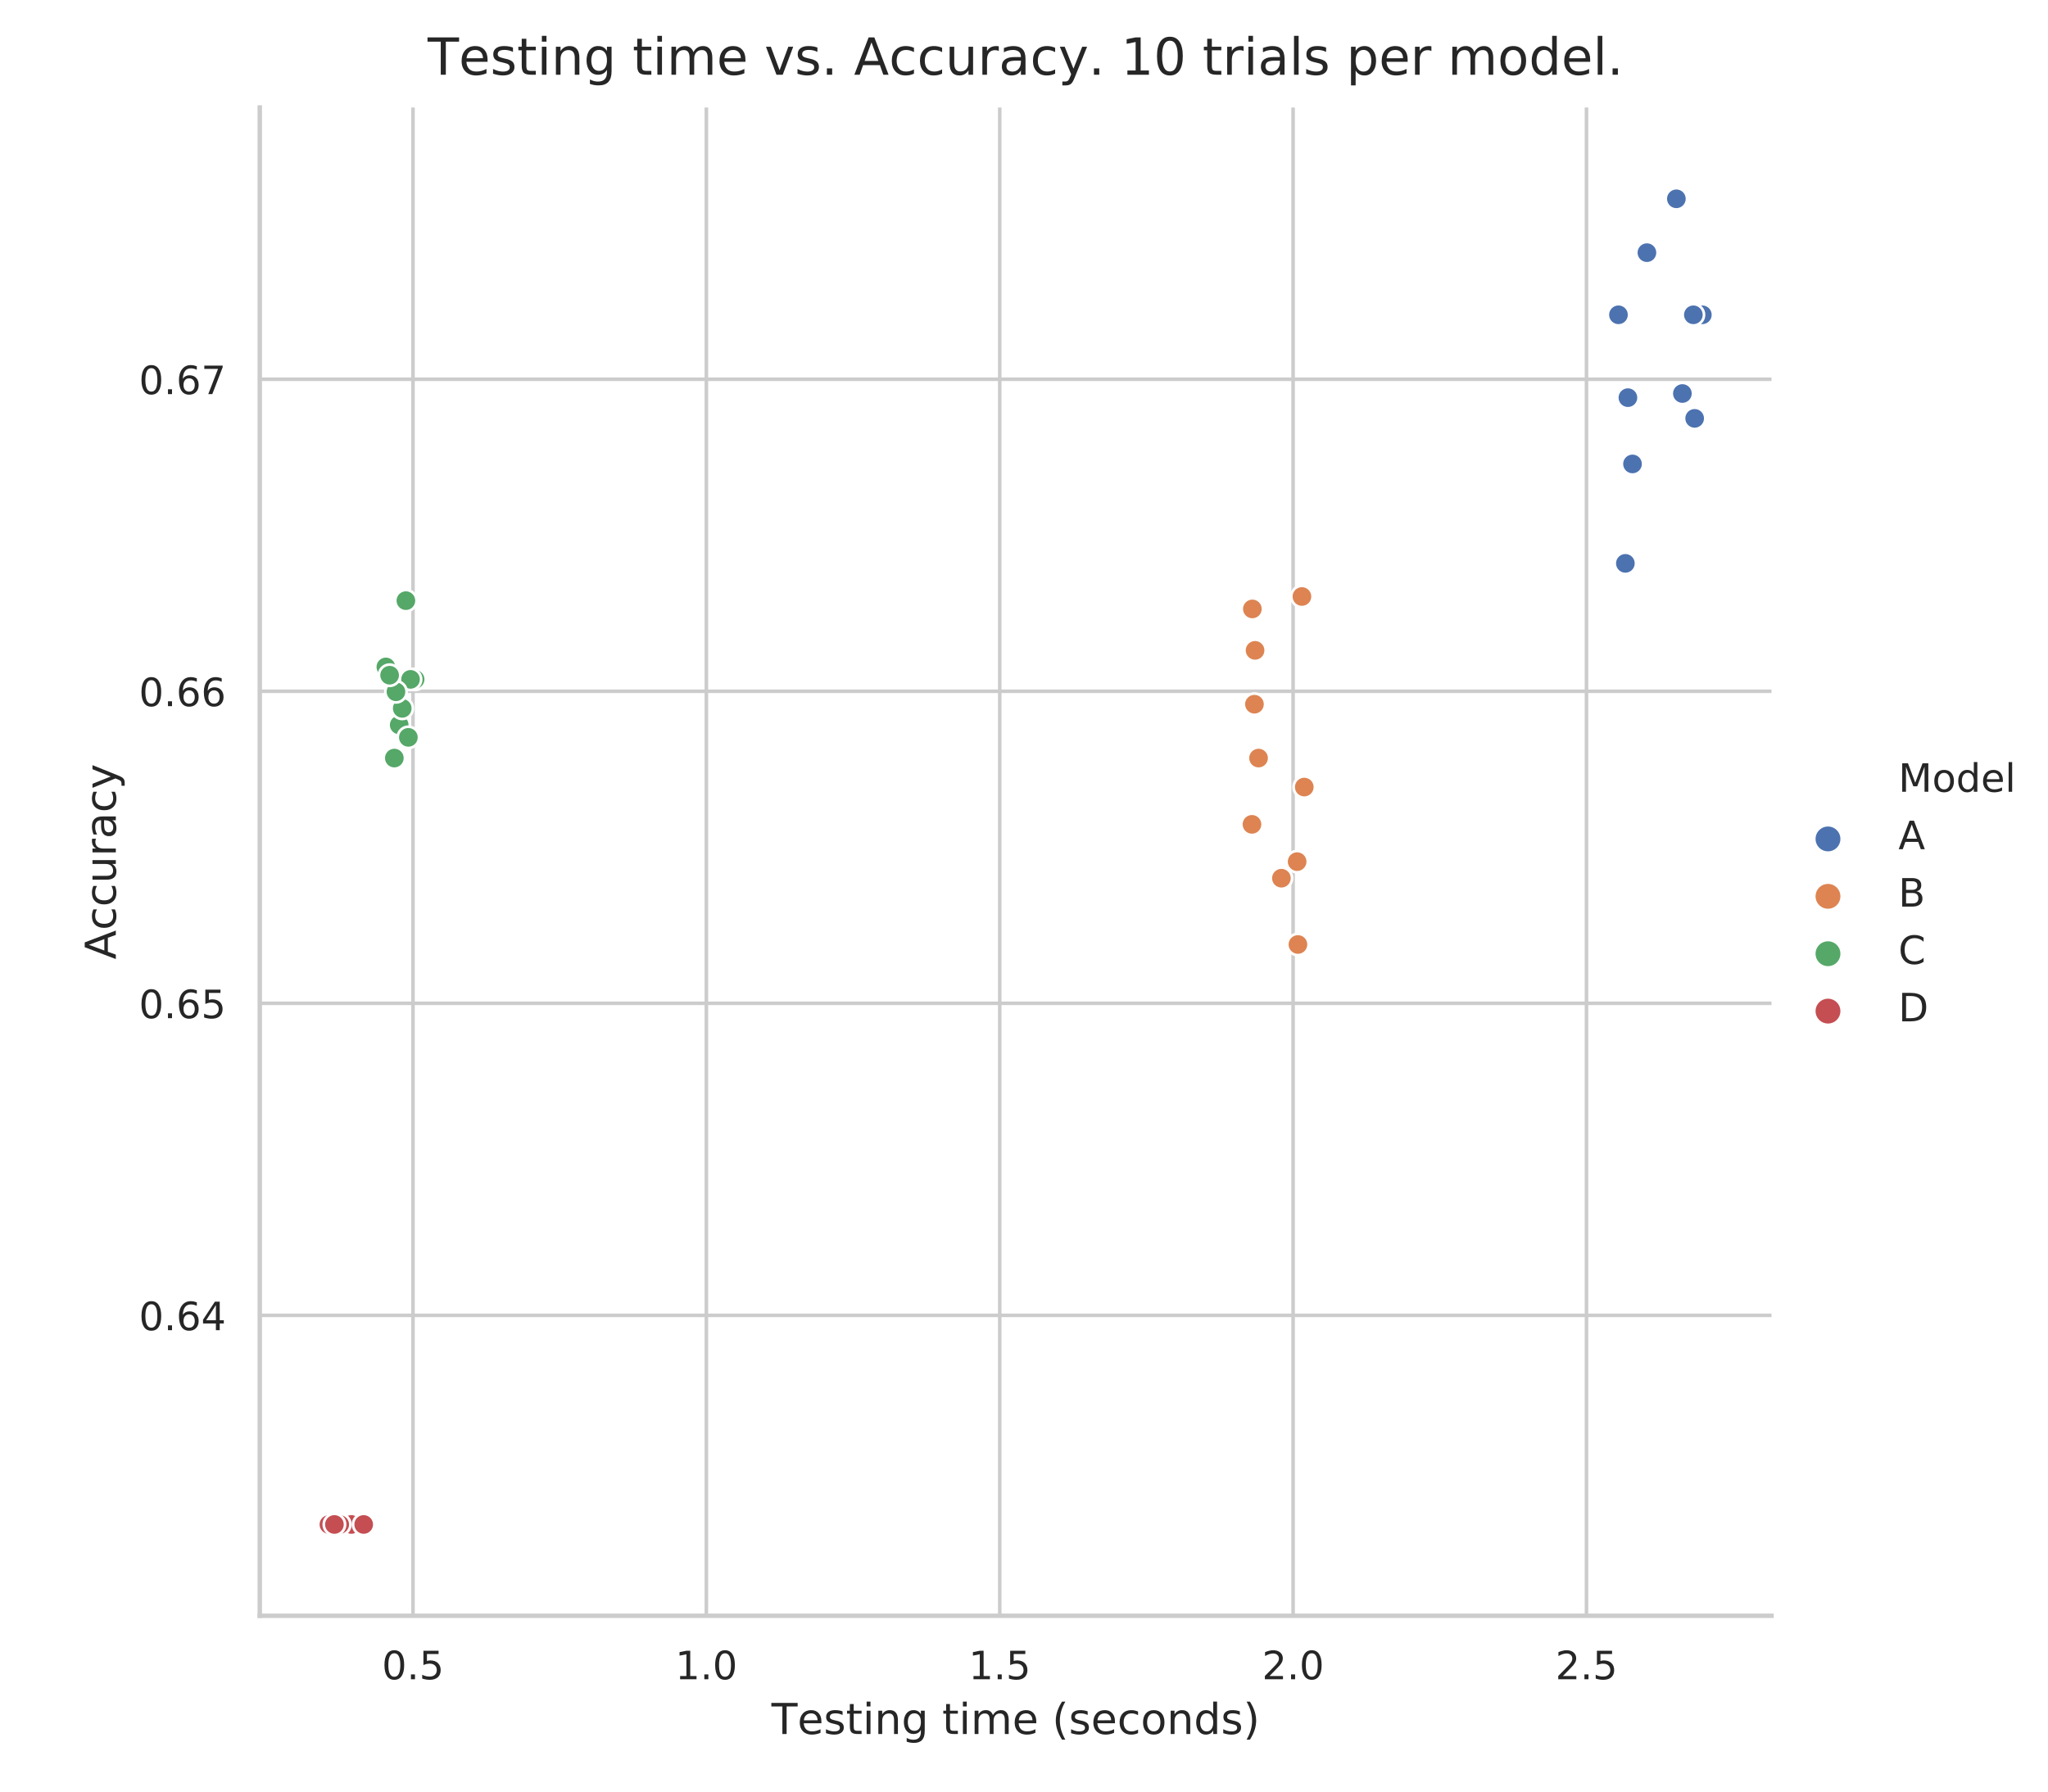 <?xml version="1.0" encoding="utf-8" standalone="no"?>
<!DOCTYPE svg PUBLIC "-//W3C//DTD SVG 1.1//EN"
  "http://www.w3.org/Graphics/SVG/1.1/DTD/svg11.dtd">
<!-- Created with matplotlib (http://matplotlib.org/) -->
<svg height="504pt" version="1.1" viewBox="0 0 576 504" width="576pt" xmlns="http://www.w3.org/2000/svg" xmlns:xlink="http://www.w3.org/1999/xlink">
 <defs>
  <style type="text/css">
*{stroke-linecap:butt;stroke-linejoin:round;}
  </style>
 </defs>
 <g id="figure_1">
  <g id="patch_1">
   <path d="M 0 504 
L 576.85 504 
L 576.85 0 
L 0 0 
z
" style="fill:#ffffff;"/>
  </g>
  <g id="axes_1">
   <g id="patch_2">
    <path d="M 73.062 454.54 
L 498.231 454.54 
L 498.231 30.24 
L 73.062 30.24 
z
" style="fill:#ffffff;"/>
   </g>
   <g id="matplotlib.axis_1">
    <g id="xtick_1">
     <g id="line2d_1">
      <path clip-path="url(#p2f8521ae83)" d="M 116.152 454.54 
L 116.152 30.24 
" style="fill:none;stroke:#cccccc;stroke-linecap:round;"/>
     </g>
     <g id="text_1">
      <!-- 0.5 -->
      <defs>
       <path d="M 31.781 66.406 
Q 24.172 66.406 20.328 58.906 
Q 16.5 51.422 16.5 36.375 
Q 16.5 21.391 20.328 13.891 
Q 24.172 6.391 31.781 6.391 
Q 39.453 6.391 43.281 13.891 
Q 47.125 21.391 47.125 36.375 
Q 47.125 51.422 43.281 58.906 
Q 39.453 66.406 31.781 66.406 
z
M 31.781 74.219 
Q 44.047 74.219 50.516 64.516 
Q 56.984 54.828 56.984 36.375 
Q 56.984 17.969 50.516 8.266 
Q 44.047 -1.422 31.781 -1.422 
Q 19.531 -1.422 13.062 8.266 
Q 6.594 17.969 6.594 36.375 
Q 6.594 54.828 13.062 64.516 
Q 19.531 74.219 31.781 74.219 
z
" id="DejaVuSans-30"/>
       <path d="M 10.688 12.406 
L 21 12.406 
L 21 0 
L 10.688 0 
z
" id="DejaVuSans-2e"/>
       <path d="M 10.797 72.906 
L 49.516 72.906 
L 49.516 64.594 
L 19.828 64.594 
L 19.828 46.734 
Q 21.969 47.469 24.109 47.828 
Q 26.266 48.188 28.422 48.188 
Q 40.625 48.188 47.75 41.5 
Q 54.891 34.812 54.891 23.391 
Q 54.891 11.625 47.562 5.094 
Q 40.234 -1.422 26.906 -1.422 
Q 22.312 -1.422 17.547 -0.641 
Q 12.797 0.141 7.719 1.703 
L 7.719 11.625 
Q 12.109 9.234 16.797 8.062 
Q 21.484 6.891 26.703 6.891 
Q 35.156 6.891 40.078 11.328 
Q 45.016 15.766 45.016 23.391 
Q 45.016 31 40.078 35.438 
Q 35.156 39.891 26.703 39.891 
Q 22.75 39.891 18.812 39.016 
Q 14.891 38.141 10.797 36.281 
z
" id="DejaVuSans-35"/>
      </defs>
      <g style="fill:#262626;" transform="translate(107.405 472.398)scale(0.11 -0.11)">
       <use xlink:href="#DejaVuSans-30"/>
       <use x="63.623" xlink:href="#DejaVuSans-2e"/>
       <use x="95.41" xlink:href="#DejaVuSans-35"/>
      </g>
     </g>
    </g>
    <g id="xtick_2">
     <g id="line2d_2">
      <path clip-path="url(#p2f8521ae83)" d="M 198.663 454.54 
L 198.663 30.24 
" style="fill:none;stroke:#cccccc;stroke-linecap:round;"/>
     </g>
     <g id="text_2">
      <!-- 1.0 -->
      <defs>
       <path d="M 12.406 8.297 
L 28.516 8.297 
L 28.516 63.922 
L 10.984 60.406 
L 10.984 69.391 
L 28.422 72.906 
L 38.281 72.906 
L 38.281 8.297 
L 54.391 8.297 
L 54.391 0 
L 12.406 0 
z
" id="DejaVuSans-31"/>
      </defs>
      <g style="fill:#262626;" transform="translate(189.917 472.398)scale(0.11 -0.11)">
       <use xlink:href="#DejaVuSans-31"/>
       <use x="63.623" xlink:href="#DejaVuSans-2e"/>
       <use x="95.41" xlink:href="#DejaVuSans-30"/>
      </g>
     </g>
    </g>
    <g id="xtick_3">
     <g id="line2d_3">
      <path clip-path="url(#p2f8521ae83)" d="M 281.175 454.54 
L 281.175 30.24 
" style="fill:none;stroke:#cccccc;stroke-linecap:round;"/>
     </g>
     <g id="text_3">
      <!-- 1.5 -->
      <g style="fill:#262626;" transform="translate(272.428 472.398)scale(0.11 -0.11)">
       <use xlink:href="#DejaVuSans-31"/>
       <use x="63.623" xlink:href="#DejaVuSans-2e"/>
       <use x="95.41" xlink:href="#DejaVuSans-35"/>
      </g>
     </g>
    </g>
    <g id="xtick_4">
     <g id="line2d_4">
      <path clip-path="url(#p2f8521ae83)" d="M 363.687 454.54 
L 363.687 30.24 
" style="fill:none;stroke:#cccccc;stroke-linecap:round;"/>
     </g>
     <g id="text_4">
      <!-- 2.0 -->
      <defs>
       <path d="M 19.188 8.297 
L 53.609 8.297 
L 53.609 0 
L 7.328 0 
L 7.328 8.297 
Q 12.938 14.109 22.625 23.891 
Q 32.328 33.688 34.812 36.531 
Q 39.547 41.844 41.422 45.531 
Q 43.312 49.219 43.312 52.781 
Q 43.312 58.594 39.234 62.25 
Q 35.156 65.922 28.609 65.922 
Q 23.969 65.922 18.812 64.312 
Q 13.672 62.703 7.812 59.422 
L 7.812 69.391 
Q 13.766 71.781 18.938 73 
Q 24.125 74.219 28.422 74.219 
Q 39.75 74.219 46.484 68.547 
Q 53.219 62.891 53.219 53.422 
Q 53.219 48.922 51.531 44.891 
Q 49.859 40.875 45.406 35.406 
Q 44.188 33.984 37.641 27.219 
Q 31.109 20.453 19.188 8.297 
z
" id="DejaVuSans-32"/>
      </defs>
      <g style="fill:#262626;" transform="translate(354.94 472.398)scale(0.11 -0.11)">
       <use xlink:href="#DejaVuSans-32"/>
       <use x="63.623" xlink:href="#DejaVuSans-2e"/>
       <use x="95.41" xlink:href="#DejaVuSans-30"/>
      </g>
     </g>
    </g>
    <g id="xtick_5">
     <g id="line2d_5">
      <path clip-path="url(#p2f8521ae83)" d="M 446.198 454.54 
L 446.198 30.24 
" style="fill:none;stroke:#cccccc;stroke-linecap:round;"/>
     </g>
     <g id="text_5">
      <!-- 2.5 -->
      <g style="fill:#262626;" transform="translate(437.451 472.398)scale(0.11 -0.11)">
       <use xlink:href="#DejaVuSans-32"/>
       <use x="63.623" xlink:href="#DejaVuSans-2e"/>
       <use x="95.41" xlink:href="#DejaVuSans-35"/>
      </g>
     </g>
    </g>
    <g id="text_6">
     <!-- Testing time (seconds) -->
     <defs>
      <path d="M -0.297 72.906 
L 61.375 72.906 
L 61.375 64.594 
L 35.5 64.594 
L 35.5 0 
L 25.594 0 
L 25.594 64.594 
L -0.297 64.594 
z
" id="DejaVuSans-54"/>
      <path d="M 56.203 29.594 
L 56.203 25.203 
L 14.891 25.203 
Q 15.484 15.922 20.484 11.062 
Q 25.484 6.203 34.422 6.203 
Q 39.594 6.203 44.453 7.469 
Q 49.312 8.734 54.109 11.281 
L 54.109 2.781 
Q 49.266 0.734 44.188 -0.344 
Q 39.109 -1.422 33.891 -1.422 
Q 20.797 -1.422 13.156 6.188 
Q 5.516 13.812 5.516 26.812 
Q 5.516 40.234 12.766 48.109 
Q 20.016 56 32.328 56 
Q 43.359 56 49.781 48.891 
Q 56.203 41.797 56.203 29.594 
z
M 47.219 32.234 
Q 47.125 39.594 43.094 43.984 
Q 39.062 48.391 32.422 48.391 
Q 24.906 48.391 20.391 44.141 
Q 15.875 39.891 15.188 32.172 
z
" id="DejaVuSans-65"/>
      <path d="M 44.281 53.078 
L 44.281 44.578 
Q 40.484 46.531 36.375 47.5 
Q 32.281 48.484 27.875 48.484 
Q 21.188 48.484 17.844 46.438 
Q 14.5 44.391 14.5 40.281 
Q 14.5 37.156 16.891 35.375 
Q 19.281 33.594 26.516 31.984 
L 29.594 31.297 
Q 39.156 29.25 43.188 25.516 
Q 47.219 21.781 47.219 15.094 
Q 47.219 7.469 41.188 3.016 
Q 35.156 -1.422 24.609 -1.422 
Q 20.219 -1.422 15.453 -0.562 
Q 10.688 0.297 5.422 2 
L 5.422 11.281 
Q 10.406 8.688 15.234 7.391 
Q 20.062 6.109 24.812 6.109 
Q 31.156 6.109 34.562 8.281 
Q 37.984 10.453 37.984 14.406 
Q 37.984 18.062 35.516 20.016 
Q 33.062 21.969 24.703 23.781 
L 21.578 24.516 
Q 13.234 26.266 9.516 29.906 
Q 5.812 33.547 5.812 39.891 
Q 5.812 47.609 11.281 51.797 
Q 16.75 56 26.812 56 
Q 31.781 56 36.172 55.266 
Q 40.578 54.547 44.281 53.078 
z
" id="DejaVuSans-73"/>
      <path d="M 18.312 70.219 
L 18.312 54.688 
L 36.812 54.688 
L 36.812 47.703 
L 18.312 47.703 
L 18.312 18.016 
Q 18.312 11.328 20.141 9.422 
Q 21.969 7.516 27.594 7.516 
L 36.812 7.516 
L 36.812 0 
L 27.594 0 
Q 17.188 0 13.234 3.875 
Q 9.281 7.766 9.281 18.016 
L 9.281 47.703 
L 2.688 47.703 
L 2.688 54.688 
L 9.281 54.688 
L 9.281 70.219 
z
" id="DejaVuSans-74"/>
      <path d="M 9.422 54.688 
L 18.406 54.688 
L 18.406 0 
L 9.422 0 
z
M 9.422 75.984 
L 18.406 75.984 
L 18.406 64.594 
L 9.422 64.594 
z
" id="DejaVuSans-69"/>
      <path d="M 54.891 33.016 
L 54.891 0 
L 45.906 0 
L 45.906 32.719 
Q 45.906 40.484 42.875 44.328 
Q 39.844 48.188 33.797 48.188 
Q 26.516 48.188 22.312 43.547 
Q 18.109 38.922 18.109 30.906 
L 18.109 0 
L 9.078 0 
L 9.078 54.688 
L 18.109 54.688 
L 18.109 46.188 
Q 21.344 51.125 25.703 53.562 
Q 30.078 56 35.797 56 
Q 45.219 56 50.047 50.172 
Q 54.891 44.344 54.891 33.016 
z
" id="DejaVuSans-6e"/>
      <path d="M 45.406 27.984 
Q 45.406 37.75 41.375 43.109 
Q 37.359 48.484 30.078 48.484 
Q 22.859 48.484 18.828 43.109 
Q 14.797 37.75 14.797 27.984 
Q 14.797 18.266 18.828 12.891 
Q 22.859 7.516 30.078 7.516 
Q 37.359 7.516 41.375 12.891 
Q 45.406 18.266 45.406 27.984 
z
M 54.391 6.781 
Q 54.391 -7.172 48.188 -13.984 
Q 42 -20.797 29.203 -20.797 
Q 24.469 -20.797 20.266 -20.094 
Q 16.062 -19.391 12.109 -17.922 
L 12.109 -9.188 
Q 16.062 -11.328 19.922 -12.344 
Q 23.781 -13.375 27.781 -13.375 
Q 36.625 -13.375 41.016 -8.766 
Q 45.406 -4.156 45.406 5.172 
L 45.406 9.625 
Q 42.625 4.781 38.281 2.391 
Q 33.938 0 27.875 0 
Q 17.828 0 11.672 7.656 
Q 5.516 15.328 5.516 27.984 
Q 5.516 40.672 11.672 48.328 
Q 17.828 56 27.875 56 
Q 33.938 56 38.281 53.609 
Q 42.625 51.219 45.406 46.391 
L 45.406 54.688 
L 54.391 54.688 
z
" id="DejaVuSans-67"/>
      <path id="DejaVuSans-20"/>
      <path d="M 52 44.188 
Q 55.375 50.25 60.062 53.125 
Q 64.75 56 71.094 56 
Q 79.641 56 84.281 50.016 
Q 88.922 44.047 88.922 33.016 
L 88.922 0 
L 79.891 0 
L 79.891 32.719 
Q 79.891 40.578 77.094 44.375 
Q 74.312 48.188 68.609 48.188 
Q 61.625 48.188 57.562 43.547 
Q 53.516 38.922 53.516 30.906 
L 53.516 0 
L 44.484 0 
L 44.484 32.719 
Q 44.484 40.625 41.703 44.406 
Q 38.922 48.188 33.109 48.188 
Q 26.219 48.188 22.156 43.531 
Q 18.109 38.875 18.109 30.906 
L 18.109 0 
L 9.078 0 
L 9.078 54.688 
L 18.109 54.688 
L 18.109 46.188 
Q 21.188 51.219 25.484 53.609 
Q 29.781 56 35.688 56 
Q 41.656 56 45.828 52.969 
Q 50 49.953 52 44.188 
z
" id="DejaVuSans-6d"/>
      <path d="M 31 75.875 
Q 24.469 64.656 21.281 53.656 
Q 18.109 42.672 18.109 31.391 
Q 18.109 20.125 21.312 9.062 
Q 24.516 -2 31 -13.188 
L 23.188 -13.188 
Q 15.875 -1.703 12.234 9.375 
Q 8.594 20.453 8.594 31.391 
Q 8.594 42.281 12.203 53.312 
Q 15.828 64.359 23.188 75.875 
z
" id="DejaVuSans-28"/>
      <path d="M 48.781 52.594 
L 48.781 44.188 
Q 44.969 46.297 41.141 47.344 
Q 37.312 48.391 33.406 48.391 
Q 24.656 48.391 19.812 42.844 
Q 14.984 37.312 14.984 27.297 
Q 14.984 17.281 19.812 11.734 
Q 24.656 6.203 33.406 6.203 
Q 37.312 6.203 41.141 7.25 
Q 44.969 8.297 48.781 10.406 
L 48.781 2.094 
Q 45.016 0.344 40.984 -0.531 
Q 36.969 -1.422 32.422 -1.422 
Q 20.062 -1.422 12.781 6.344 
Q 5.516 14.109 5.516 27.297 
Q 5.516 40.672 12.859 48.328 
Q 20.219 56 33.016 56 
Q 37.156 56 41.109 55.141 
Q 45.062 54.297 48.781 52.594 
z
" id="DejaVuSans-63"/>
      <path d="M 30.609 48.391 
Q 23.391 48.391 19.188 42.75 
Q 14.984 37.109 14.984 27.297 
Q 14.984 17.484 19.156 11.844 
Q 23.344 6.203 30.609 6.203 
Q 37.797 6.203 41.984 11.859 
Q 46.188 17.531 46.188 27.297 
Q 46.188 37.016 41.984 42.703 
Q 37.797 48.391 30.609 48.391 
z
M 30.609 56 
Q 42.328 56 49.016 48.375 
Q 55.719 40.766 55.719 27.297 
Q 55.719 13.875 49.016 6.219 
Q 42.328 -1.422 30.609 -1.422 
Q 18.844 -1.422 12.172 6.219 
Q 5.516 13.875 5.516 27.297 
Q 5.516 40.766 12.172 48.375 
Q 18.844 56 30.609 56 
z
" id="DejaVuSans-6f"/>
      <path d="M 45.406 46.391 
L 45.406 75.984 
L 54.391 75.984 
L 54.391 0 
L 45.406 0 
L 45.406 8.203 
Q 42.578 3.328 38.25 0.953 
Q 33.938 -1.422 27.875 -1.422 
Q 17.969 -1.422 11.734 6.484 
Q 5.516 14.406 5.516 27.297 
Q 5.516 40.188 11.734 48.094 
Q 17.969 56 27.875 56 
Q 33.938 56 38.25 53.625 
Q 42.578 51.266 45.406 46.391 
z
M 14.797 27.297 
Q 14.797 17.391 18.875 11.75 
Q 22.953 6.109 30.078 6.109 
Q 37.203 6.109 41.297 11.75 
Q 45.406 17.391 45.406 27.297 
Q 45.406 37.203 41.297 42.844 
Q 37.203 48.484 30.078 48.484 
Q 22.953 48.484 18.875 42.844 
Q 14.797 37.203 14.797 27.297 
z
" id="DejaVuSans-64"/>
      <path d="M 8.016 75.875 
L 15.828 75.875 
Q 23.141 64.359 26.781 53.312 
Q 30.422 42.281 30.422 31.391 
Q 30.422 20.453 26.781 9.375 
Q 23.141 -1.703 15.828 -13.188 
L 8.016 -13.188 
Q 14.5 -2 17.703 9.062 
Q 20.906 20.125 20.906 31.391 
Q 20.906 42.672 17.703 53.656 
Q 14.5 64.656 8.016 75.875 
z
" id="DejaVuSans-29"/>
     </defs>
     <g style="fill:#262626;" transform="translate(216.974 487.804)scale(0.12 -0.12)">
      <use xlink:href="#DejaVuSans-54"/>
      <use x="60.818" xlink:href="#DejaVuSans-65"/>
      <use x="122.342" xlink:href="#DejaVuSans-73"/>
      <use x="174.441" xlink:href="#DejaVuSans-74"/>
      <use x="213.65" xlink:href="#DejaVuSans-69"/>
      <use x="241.434" xlink:href="#DejaVuSans-6e"/>
      <use x="304.812" xlink:href="#DejaVuSans-67"/>
      <use x="368.289" xlink:href="#DejaVuSans-20"/>
      <use x="400.076" xlink:href="#DejaVuSans-74"/>
      <use x="439.285" xlink:href="#DejaVuSans-69"/>
      <use x="467.068" xlink:href="#DejaVuSans-6d"/>
      <use x="564.48" xlink:href="#DejaVuSans-65"/>
      <use x="626.004" xlink:href="#DejaVuSans-20"/>
      <use x="657.791" xlink:href="#DejaVuSans-28"/>
      <use x="696.805" xlink:href="#DejaVuSans-73"/>
      <use x="748.904" xlink:href="#DejaVuSans-65"/>
      <use x="810.428" xlink:href="#DejaVuSans-63"/>
      <use x="865.408" xlink:href="#DejaVuSans-6f"/>
      <use x="926.59" xlink:href="#DejaVuSans-6e"/>
      <use x="989.969" xlink:href="#DejaVuSans-64"/>
      <use x="1053.445" xlink:href="#DejaVuSans-73"/>
      <use x="1105.545" xlink:href="#DejaVuSans-29"/>
     </g>
    </g>
   </g>
   <g id="matplotlib.axis_2">
    <g id="ytick_1">
     <g id="line2d_6">
      <path clip-path="url(#p2f8521ae83)" d="M 73.062 370.024 
L 498.231 370.024 
" style="fill:none;stroke:#cccccc;stroke-linecap:round;"/>
     </g>
     <g id="text_7">
      <!-- 0.64 -->
      <defs>
       <path d="M 33.016 40.375 
Q 26.375 40.375 22.484 35.828 
Q 18.609 31.297 18.609 23.391 
Q 18.609 15.531 22.484 10.953 
Q 26.375 6.391 33.016 6.391 
Q 39.656 6.391 43.531 10.953 
Q 47.406 15.531 47.406 23.391 
Q 47.406 31.297 43.531 35.828 
Q 39.656 40.375 33.016 40.375 
z
M 52.594 71.297 
L 52.594 62.312 
Q 48.875 64.062 45.094 64.984 
Q 41.312 65.922 37.594 65.922 
Q 27.828 65.922 22.672 59.328 
Q 17.531 52.734 16.797 39.406 
Q 19.672 43.656 24.016 45.922 
Q 28.375 48.188 33.594 48.188 
Q 44.578 48.188 50.953 41.516 
Q 57.328 34.859 57.328 23.391 
Q 57.328 12.156 50.688 5.359 
Q 44.047 -1.422 33.016 -1.422 
Q 20.359 -1.422 13.672 8.266 
Q 6.984 17.969 6.984 36.375 
Q 6.984 53.656 15.188 63.938 
Q 23.391 74.219 37.203 74.219 
Q 40.922 74.219 44.703 73.484 
Q 48.484 72.75 52.594 71.297 
z
" id="DejaVuSans-36"/>
       <path d="M 37.797 64.312 
L 12.891 25.391 
L 37.797 25.391 
z
M 35.203 72.906 
L 47.609 72.906 
L 47.609 25.391 
L 58.016 25.391 
L 58.016 17.188 
L 47.609 17.188 
L 47.609 0 
L 37.797 0 
L 37.797 17.188 
L 4.891 17.188 
L 4.891 26.703 
z
" id="DejaVuSans-34"/>
      </defs>
      <g style="fill:#262626;" transform="translate(39.07 374.203)scale(0.11 -0.11)">
       <use xlink:href="#DejaVuSans-30"/>
       <use x="63.623" xlink:href="#DejaVuSans-2e"/>
       <use x="95.41" xlink:href="#DejaVuSans-36"/>
       <use x="159.033" xlink:href="#DejaVuSans-34"/>
      </g>
     </g>
    </g>
    <g id="ytick_2">
     <g id="line2d_7">
      <path clip-path="url(#p2f8521ae83)" d="M 73.062 282.247 
L 498.231 282.247 
" style="fill:none;stroke:#cccccc;stroke-linecap:round;"/>
     </g>
     <g id="text_8">
      <!-- 0.65 -->
      <g style="fill:#262626;" transform="translate(39.07 286.426)scale(0.11 -0.11)">
       <use xlink:href="#DejaVuSans-30"/>
       <use x="63.623" xlink:href="#DejaVuSans-2e"/>
       <use x="95.41" xlink:href="#DejaVuSans-36"/>
       <use x="159.033" xlink:href="#DejaVuSans-35"/>
      </g>
     </g>
    </g>
    <g id="ytick_3">
     <g id="line2d_8">
      <path clip-path="url(#p2f8521ae83)" d="M 73.062 194.469 
L 498.231 194.469 
" style="fill:none;stroke:#cccccc;stroke-linecap:round;"/>
     </g>
     <g id="text_9">
      <!-- 0.66 -->
      <g style="fill:#262626;" transform="translate(39.07 198.648)scale(0.11 -0.11)">
       <use xlink:href="#DejaVuSans-30"/>
       <use x="63.623" xlink:href="#DejaVuSans-2e"/>
       <use x="95.41" xlink:href="#DejaVuSans-36"/>
       <use x="159.033" xlink:href="#DejaVuSans-36"/>
      </g>
     </g>
    </g>
    <g id="ytick_4">
     <g id="line2d_9">
      <path clip-path="url(#p2f8521ae83)" d="M 73.062 106.691 
L 498.231 106.691 
" style="fill:none;stroke:#cccccc;stroke-linecap:round;"/>
     </g>
     <g id="text_10">
      <!-- 0.67 -->
      <defs>
       <path d="M 8.203 72.906 
L 55.078 72.906 
L 55.078 68.703 
L 28.609 0 
L 18.312 0 
L 43.219 64.594 
L 8.203 64.594 
z
" id="DejaVuSans-37"/>
      </defs>
      <g style="fill:#262626;" transform="translate(39.07 110.87)scale(0.11 -0.11)">
       <use xlink:href="#DejaVuSans-30"/>
       <use x="63.623" xlink:href="#DejaVuSans-2e"/>
       <use x="95.41" xlink:href="#DejaVuSans-36"/>
       <use x="159.033" xlink:href="#DejaVuSans-37"/>
      </g>
     </g>
    </g>
    <g id="text_11">
     <!-- Accuracy -->
     <defs>
      <path d="M 34.188 63.188 
L 20.797 26.906 
L 47.609 26.906 
z
M 28.609 72.906 
L 39.797 72.906 
L 67.578 0 
L 57.328 0 
L 50.688 18.703 
L 17.828 18.703 
L 11.188 0 
L 0.781 0 
z
" id="DejaVuSans-41"/>
      <path d="M 8.5 21.578 
L 8.5 54.688 
L 17.484 54.688 
L 17.484 21.922 
Q 17.484 14.156 20.5 10.266 
Q 23.531 6.391 29.594 6.391 
Q 36.859 6.391 41.078 11.031 
Q 45.312 15.672 45.312 23.688 
L 45.312 54.688 
L 54.297 54.688 
L 54.297 0 
L 45.312 0 
L 45.312 8.406 
Q 42.047 3.422 37.719 1 
Q 33.406 -1.422 27.688 -1.422 
Q 18.266 -1.422 13.375 4.438 
Q 8.5 10.297 8.5 21.578 
z
M 31.109 56 
z
" id="DejaVuSans-75"/>
      <path d="M 41.109 46.297 
Q 39.594 47.172 37.812 47.578 
Q 36.031 48 33.891 48 
Q 26.266 48 22.188 43.047 
Q 18.109 38.094 18.109 28.812 
L 18.109 0 
L 9.078 0 
L 9.078 54.688 
L 18.109 54.688 
L 18.109 46.188 
Q 20.953 51.172 25.484 53.578 
Q 30.031 56 36.531 56 
Q 37.453 56 38.578 55.875 
Q 39.703 55.766 41.062 55.516 
z
" id="DejaVuSans-72"/>
      <path d="M 34.281 27.484 
Q 23.391 27.484 19.188 25 
Q 14.984 22.516 14.984 16.5 
Q 14.984 11.719 18.141 8.906 
Q 21.297 6.109 26.703 6.109 
Q 34.188 6.109 38.703 11.406 
Q 43.219 16.703 43.219 25.484 
L 43.219 27.484 
z
M 52.203 31.203 
L 52.203 0 
L 43.219 0 
L 43.219 8.297 
Q 40.141 3.328 35.547 0.953 
Q 30.953 -1.422 24.312 -1.422 
Q 15.922 -1.422 10.953 3.297 
Q 6 8.016 6 15.922 
Q 6 25.141 12.172 29.828 
Q 18.359 34.516 30.609 34.516 
L 43.219 34.516 
L 43.219 35.406 
Q 43.219 41.609 39.141 45 
Q 35.062 48.391 27.688 48.391 
Q 23 48.391 18.547 47.266 
Q 14.109 46.141 10.016 43.891 
L 10.016 52.203 
Q 14.938 54.109 19.578 55.047 
Q 24.219 56 28.609 56 
Q 40.484 56 46.344 49.844 
Q 52.203 43.703 52.203 31.203 
z
" id="DejaVuSans-61"/>
      <path d="M 32.172 -5.078 
Q 28.375 -14.844 24.75 -17.812 
Q 21.141 -20.797 15.094 -20.797 
L 7.906 -20.797 
L 7.906 -13.281 
L 13.188 -13.281 
Q 16.891 -13.281 18.938 -11.516 
Q 21 -9.766 23.484 -3.219 
L 25.094 0.875 
L 2.984 54.688 
L 12.5 54.688 
L 29.594 11.922 
L 46.688 54.688 
L 56.203 54.688 
z
" id="DejaVuSans-79"/>
     </defs>
     <g style="fill:#262626;" transform="translate(32.574 269.888)rotate(-90)scale(0.12 -0.12)">
      <use xlink:href="#DejaVuSans-41"/>
      <use x="68.393" xlink:href="#DejaVuSans-63"/>
      <use x="123.373" xlink:href="#DejaVuSans-63"/>
      <use x="178.354" xlink:href="#DejaVuSans-75"/>
      <use x="241.732" xlink:href="#DejaVuSans-72"/>
      <use x="282.846" xlink:href="#DejaVuSans-61"/>
      <use x="344.125" xlink:href="#DejaVuSans-63"/>
      <use x="399.105" xlink:href="#DejaVuSans-79"/>
     </g>
    </g>
   </g>
   <g id="PathCollection_1">
    <defs>
     <path d="M 0 3 
C 0.796 3 1.559 2.684 2.121 2.121 
C 2.684 1.559 3 0.796 3 0 
C 3 -0.796 2.684 -1.559 2.121 -2.121 
C 1.559 -2.684 0.796 -3 0 -3 
C -0.796 -3 -1.559 -2.684 -2.121 -2.121 
C -2.684 -1.559 -3 -0.796 -3 0 
C -3 0.796 -2.684 1.559 -2.121 2.121 
C -1.559 2.684 -0.796 3 0 3 
z
" id="C0_0_5cdec8a933"/>
    </defs>
    <g clip-path="url(#p2f8521ae83)">
     <use style="fill:#4c72b0;stroke:#ffffff;stroke-width:0.75;" x="473.17" xlink:href="#C0_0_5cdec8a933" y="110.7"/>
    </g>
    <g clip-path="url(#p2f8521ae83)">
     <use style="fill:#4c72b0;stroke:#ffffff;stroke-width:0.75;" x="471.477" xlink:href="#C0_0_5cdec8a933" y="55.927"/>
    </g>
    <g clip-path="url(#p2f8521ae83)">
     <use style="fill:#4c72b0;stroke:#ffffff;stroke-width:0.75;" x="478.783" xlink:href="#C0_0_5cdec8a933" y="88.558"/>
    </g>
    <g clip-path="url(#p2f8521ae83)">
     <use style="fill:#4c72b0;stroke:#ffffff;stroke-width:0.75;" x="476.259" xlink:href="#C0_0_5cdec8a933" y="88.558"/>
    </g>
    <g clip-path="url(#p2f8521ae83)">
     <use style="fill:#4c72b0;stroke:#ffffff;stroke-width:0.75;" x="476.622" xlink:href="#C0_0_5cdec8a933" y="117.693"/>
    </g>
    <g clip-path="url(#p2f8521ae83)">
     <use style="fill:#dd8452;stroke:#ffffff;stroke-width:0.75;" x="364.819" xlink:href="#C0_0_5cdec8a933" y="242.39"/>
    </g>
    <g clip-path="url(#p2f8521ae83)">
     <use style="fill:#dd8452;stroke:#ffffff;stroke-width:0.75;" x="365.041" xlink:href="#C0_0_5cdec8a933" y="265.698"/>
    </g>
    <g clip-path="url(#p2f8521ae83)">
     <use style="fill:#dd8452;stroke:#ffffff;stroke-width:0.75;" x="366.167" xlink:href="#C0_0_5cdec8a933" y="167.805"/>
    </g>
    <g clip-path="url(#p2f8521ae83)">
     <use style="fill:#dd8452;stroke:#ffffff;stroke-width:0.75;" x="360.395" xlink:href="#C0_0_5cdec8a933" y="247.052"/>
    </g>
    <g clip-path="url(#p2f8521ae83)">
     <use style="fill:#dd8452;stroke:#ffffff;stroke-width:0.75;" x="366.83" xlink:href="#C0_0_5cdec8a933" y="221.413"/>
    </g>
    <g clip-path="url(#p2f8521ae83)">
     <use style="fill:#55a868;stroke:#ffffff;stroke-width:0.75;" x="112.278" xlink:href="#C0_0_5cdec8a933" y="203.932"/>
    </g>
    <g clip-path="url(#p2f8521ae83)">
     <use style="fill:#55a868;stroke:#ffffff;stroke-width:0.75;" x="116.751" xlink:href="#C0_0_5cdec8a933" y="191.113"/>
    </g>
    <g clip-path="url(#p2f8521ae83)">
     <use style="fill:#55a868;stroke:#ffffff;stroke-width:0.75;" x="114.158" xlink:href="#C0_0_5cdec8a933" y="168.97"/>
    </g>
    <g clip-path="url(#p2f8521ae83)">
     <use style="fill:#55a868;stroke:#ffffff;stroke-width:0.75;" x="114.854" xlink:href="#C0_0_5cdec8a933" y="207.428"/>
    </g>
    <g clip-path="url(#p2f8521ae83)">
     <use style="fill:#55a868;stroke:#ffffff;stroke-width:0.75;" x="113.13" xlink:href="#C0_0_5cdec8a933" y="199.27"/>
    </g>
    <g clip-path="url(#p2f8521ae83)">
     <use style="fill:#c44e52;stroke:#ffffff;stroke-width:0.75;" x="100.077" xlink:href="#C0_0_5cdec8a933" y="428.853"/>
    </g>
    <g clip-path="url(#p2f8521ae83)">
     <use style="fill:#c44e52;stroke:#ffffff;stroke-width:0.75;" x="96.483" xlink:href="#C0_0_5cdec8a933" y="428.853"/>
    </g>
    <g clip-path="url(#p2f8521ae83)">
     <use style="fill:#c44e52;stroke:#ffffff;stroke-width:0.75;" x="96.405" xlink:href="#C0_0_5cdec8a933" y="428.853"/>
    </g>
    <g clip-path="url(#p2f8521ae83)">
     <use style="fill:#c44e52;stroke:#ffffff;stroke-width:0.75;" x="98.794" xlink:href="#C0_0_5cdec8a933" y="428.853"/>
    </g>
    <g clip-path="url(#p2f8521ae83)">
     <use style="fill:#c44e52;stroke:#ffffff;stroke-width:0.75;" x="102.288" xlink:href="#C0_0_5cdec8a933" y="428.853"/>
    </g>
    <g clip-path="url(#p2f8521ae83)">
     <use style="fill:#4c72b0;stroke:#ffffff;stroke-width:0.75;" x="455.193" xlink:href="#C0_0_5cdec8a933" y="88.558"/>
    </g>
    <g clip-path="url(#p2f8521ae83)">
     <use style="fill:#4c72b0;stroke:#ffffff;stroke-width:0.75;" x="463.195" xlink:href="#C0_0_5cdec8a933" y="71.077"/>
    </g>
    <g clip-path="url(#p2f8521ae83)">
     <use style="fill:#4c72b0;stroke:#ffffff;stroke-width:0.75;" x="459.142" xlink:href="#C0_0_5cdec8a933" y="130.512"/>
    </g>
    <g clip-path="url(#p2f8521ae83)">
     <use style="fill:#4c72b0;stroke:#ffffff;stroke-width:0.75;" x="457.136" xlink:href="#C0_0_5cdec8a933" y="158.482"/>
    </g>
    <g clip-path="url(#p2f8521ae83)">
     <use style="fill:#4c72b0;stroke:#ffffff;stroke-width:0.75;" x="457.851" xlink:href="#C0_0_5cdec8a933" y="111.866"/>
    </g>
    <g clip-path="url(#p2f8521ae83)">
     <use style="fill:#dd8452;stroke:#ffffff;stroke-width:0.75;" x="352.115" xlink:href="#C0_0_5cdec8a933" y="231.901"/>
    </g>
    <g clip-path="url(#p2f8521ae83)">
     <use style="fill:#dd8452;stroke:#ffffff;stroke-width:0.75;" x="352.813" xlink:href="#C0_0_5cdec8a933" y="198.105"/>
    </g>
    <g clip-path="url(#p2f8521ae83)">
     <use style="fill:#dd8452;stroke:#ffffff;stroke-width:0.75;" x="352.987" xlink:href="#C0_0_5cdec8a933" y="182.955"/>
    </g>
    <g clip-path="url(#p2f8521ae83)">
     <use style="fill:#dd8452;stroke:#ffffff;stroke-width:0.75;" x="352.226" xlink:href="#C0_0_5cdec8a933" y="171.301"/>
    </g>
    <g clip-path="url(#p2f8521ae83)">
     <use style="fill:#dd8452;stroke:#ffffff;stroke-width:0.75;" x="353.969" xlink:href="#C0_0_5cdec8a933" y="213.255"/>
    </g>
    <g clip-path="url(#p2f8521ae83)">
     <use style="fill:#55a868;stroke:#ffffff;stroke-width:0.75;" x="115.456" xlink:href="#C0_0_5cdec8a933" y="191.113"/>
    </g>
    <g clip-path="url(#p2f8521ae83)">
     <use style="fill:#55a868;stroke:#ffffff;stroke-width:0.75;" x="110.909" xlink:href="#C0_0_5cdec8a933" y="213.255"/>
    </g>
    <g clip-path="url(#p2f8521ae83)">
     <use style="fill:#55a868;stroke:#ffffff;stroke-width:0.75;" x="108.524" xlink:href="#C0_0_5cdec8a933" y="187.616"/>
    </g>
    <g clip-path="url(#p2f8521ae83)">
     <use style="fill:#55a868;stroke:#ffffff;stroke-width:0.75;" x="111.364" xlink:href="#C0_0_5cdec8a933" y="194.609"/>
    </g>
    <g clip-path="url(#p2f8521ae83)">
     <use style="fill:#55a868;stroke:#ffffff;stroke-width:0.75;" x="109.581" xlink:href="#C0_0_5cdec8a933" y="189.947"/>
    </g>
    <g clip-path="url(#p2f8521ae83)">
     <use style="fill:#c44e52;stroke:#ffffff;stroke-width:0.75;" x="95.455" xlink:href="#C0_0_5cdec8a933" y="428.853"/>
    </g>
    <g clip-path="url(#p2f8521ae83)">
     <use style="fill:#c44e52;stroke:#ffffff;stroke-width:0.75;" x="92.511" xlink:href="#C0_0_5cdec8a933" y="428.853"/>
    </g>
    <g clip-path="url(#p2f8521ae83)">
     <use style="fill:#c44e52;stroke:#ffffff;stroke-width:0.75;" x="94.233" xlink:href="#C0_0_5cdec8a933" y="428.853"/>
    </g>
    <g clip-path="url(#p2f8521ae83)">
     <use style="fill:#c44e52;stroke:#ffffff;stroke-width:0.75;" x="95.549" xlink:href="#C0_0_5cdec8a933" y="428.853"/>
    </g>
    <g clip-path="url(#p2f8521ae83)">
     <use style="fill:#c44e52;stroke:#ffffff;stroke-width:0.75;" x="94.056" xlink:href="#C0_0_5cdec8a933" y="428.853"/>
    </g>
   </g>
   <g id="PathCollection_2"/>
   <g id="PathCollection_3"/>
   <g id="PathCollection_4"/>
   <g id="PathCollection_5"/>
   <g id="PathCollection_6"/>
   <g id="patch_3">
    <path d="M 73.062 454.54 
L 73.062 30.24 
" style="fill:none;stroke:#cccccc;stroke-linecap:square;stroke-linejoin:miter;stroke-width:1.25;"/>
   </g>
   <g id="patch_4">
    <path d="M 73.062 454.54 
L 498.231 454.54 
" style="fill:none;stroke:#cccccc;stroke-linecap:square;stroke-linejoin:miter;stroke-width:1.25;"/>
   </g>
  </g>
  <g id="text_12">
   <!-- Testing time vs. Accuracy. 10 trials per model. -->
   <defs>
    <path d="M 2.984 54.688 
L 12.5 54.688 
L 29.594 8.797 
L 46.688 54.688 
L 56.203 54.688 
L 35.688 0 
L 23.484 0 
z
" id="DejaVuSans-76"/>
    <path d="M 9.422 75.984 
L 18.406 75.984 
L 18.406 0 
L 9.422 0 
z
" id="DejaVuSans-6c"/>
    <path d="M 18.109 8.203 
L 18.109 -20.797 
L 9.078 -20.797 
L 9.078 54.688 
L 18.109 54.688 
L 18.109 46.391 
Q 20.953 51.266 25.266 53.625 
Q 29.594 56 35.594 56 
Q 45.562 56 51.781 48.094 
Q 58.016 40.188 58.016 27.297 
Q 58.016 14.406 51.781 6.484 
Q 45.562 -1.422 35.594 -1.422 
Q 29.594 -1.422 25.266 0.953 
Q 20.953 3.328 18.109 8.203 
z
M 48.688 27.297 
Q 48.688 37.203 44.609 42.844 
Q 40.531 48.484 33.406 48.484 
Q 26.266 48.484 22.188 42.844 
Q 18.109 37.203 18.109 27.297 
Q 18.109 17.391 22.188 11.75 
Q 26.266 6.109 33.406 6.109 
Q 40.531 6.109 44.609 11.75 
Q 48.688 17.391 48.688 27.297 
z
" id="DejaVuSans-70"/>
   </defs>
   <g style="fill:#262626;" transform="translate(120.277 21.022)scale(0.144 -0.144)">
    <use xlink:href="#DejaVuSans-54"/>
    <use x="60.818" xlink:href="#DejaVuSans-65"/>
    <use x="122.342" xlink:href="#DejaVuSans-73"/>
    <use x="174.441" xlink:href="#DejaVuSans-74"/>
    <use x="213.65" xlink:href="#DejaVuSans-69"/>
    <use x="241.434" xlink:href="#DejaVuSans-6e"/>
    <use x="304.812" xlink:href="#DejaVuSans-67"/>
    <use x="368.289" xlink:href="#DejaVuSans-20"/>
    <use x="400.076" xlink:href="#DejaVuSans-74"/>
    <use x="439.285" xlink:href="#DejaVuSans-69"/>
    <use x="467.068" xlink:href="#DejaVuSans-6d"/>
    <use x="564.48" xlink:href="#DejaVuSans-65"/>
    <use x="626.004" xlink:href="#DejaVuSans-20"/>
    <use x="657.791" xlink:href="#DejaVuSans-76"/>
    <use x="716.971" xlink:href="#DejaVuSans-73"/>
    <use x="769.07" xlink:href="#DejaVuSans-2e"/>
    <use x="800.857" xlink:href="#DejaVuSans-20"/>
    <use x="832.645" xlink:href="#DejaVuSans-41"/>
    <use x="901.037" xlink:href="#DejaVuSans-63"/>
    <use x="956.018" xlink:href="#DejaVuSans-63"/>
    <use x="1010.998" xlink:href="#DejaVuSans-75"/>
    <use x="1074.377" xlink:href="#DejaVuSans-72"/>
    <use x="1115.49" xlink:href="#DejaVuSans-61"/>
    <use x="1176.77" xlink:href="#DejaVuSans-63"/>
    <use x="1231.75" xlink:href="#DejaVuSans-79"/>
    <use x="1290.711" xlink:href="#DejaVuSans-2e"/>
    <use x="1322.498" xlink:href="#DejaVuSans-20"/>
    <use x="1354.285" xlink:href="#DejaVuSans-31"/>
    <use x="1417.908" xlink:href="#DejaVuSans-30"/>
    <use x="1481.531" xlink:href="#DejaVuSans-20"/>
    <use x="1513.318" xlink:href="#DejaVuSans-74"/>
    <use x="1552.527" xlink:href="#DejaVuSans-72"/>
    <use x="1593.641" xlink:href="#DejaVuSans-69"/>
    <use x="1621.424" xlink:href="#DejaVuSans-61"/>
    <use x="1682.703" xlink:href="#DejaVuSans-6c"/>
    <use x="1710.486" xlink:href="#DejaVuSans-73"/>
    <use x="1762.586" xlink:href="#DejaVuSans-20"/>
    <use x="1794.373" xlink:href="#DejaVuSans-70"/>
    <use x="1857.85" xlink:href="#DejaVuSans-65"/>
    <use x="1919.373" xlink:href="#DejaVuSans-72"/>
    <use x="1960.486" xlink:href="#DejaVuSans-20"/>
    <use x="1992.273" xlink:href="#DejaVuSans-6d"/>
    <use x="2089.686" xlink:href="#DejaVuSans-6f"/>
    <use x="2150.867" xlink:href="#DejaVuSans-64"/>
    <use x="2214.344" xlink:href="#DejaVuSans-65"/>
    <use x="2275.867" xlink:href="#DejaVuSans-6c"/>
    <use x="2303.65" xlink:href="#DejaVuSans-2e"/>
   </g>
  </g>
  <g id="legend_1">
   <g id="PathCollection_7">
    <defs>
     <path id="m4935b4de76" style="stroke:#ffffff;stroke-width:1.5;"/>
    </defs>
    <g>
     <use style="fill:#ffffff;stroke:#ffffff;stroke-width:1.5;" x="514.121" xlink:href="#m4935b4de76" y="219.856"/>
    </g>
   </g>
   <g id="text_13">
    <!-- Model -->
    <defs>
     <path d="M 9.812 72.906 
L 24.516 72.906 
L 43.109 23.297 
L 61.812 72.906 
L 76.516 72.906 
L 76.516 0 
L 66.891 0 
L 66.891 64.016 
L 48.094 14.016 
L 38.188 14.016 
L 19.391 64.016 
L 19.391 0 
L 9.812 0 
z
" id="DejaVuSans-4d"/>
    </defs>
    <g style="fill:#262626;" transform="translate(533.921 222.743)scale(0.11 -0.11)">
     <use xlink:href="#DejaVuSans-4d"/>
     <use x="86.279" xlink:href="#DejaVuSans-6f"/>
     <use x="147.461" xlink:href="#DejaVuSans-64"/>
     <use x="210.938" xlink:href="#DejaVuSans-65"/>
     <use x="272.461" xlink:href="#DejaVuSans-6c"/>
    </g>
   </g>
   <g id="PathCollection_8">
    <defs>
     <path d="M 0 3 
C 0.796 3 1.559 2.684 2.121 2.121 
C 2.684 1.559 3 0.796 3 0 
C 3 -0.796 2.684 -1.559 2.121 -2.121 
C 1.559 -2.684 0.796 -3 0 -3 
C -0.796 -3 -1.559 -2.684 -2.121 -2.121 
C -2.684 -1.559 -3 -0.796 -3 0 
C -3 0.796 -2.684 1.559 -2.121 2.121 
C -1.559 2.684 -0.796 3 0 3 
z
" id="mb0a9e727dd" style="stroke:#4c72b0;"/>
    </defs>
    <g>
     <use style="fill:#4c72b0;stroke:#4c72b0;" x="514.121" xlink:href="#mb0a9e727dd" y="236.002"/>
    </g>
   </g>
   <g id="text_14">
    <!-- A -->
    <g style="fill:#262626;" transform="translate(533.921 238.889)scale(0.11 -0.11)">
     <use xlink:href="#DejaVuSans-41"/>
    </g>
   </g>
   <g id="PathCollection_9">
    <defs>
     <path d="M 0 3 
C 0.796 3 1.559 2.684 2.121 2.121 
C 2.684 1.559 3 0.796 3 0 
C 3 -0.796 2.684 -1.559 2.121 -2.121 
C 1.559 -2.684 0.796 -3 0 -3 
C -0.796 -3 -1.559 -2.684 -2.121 -2.121 
C -2.684 -1.559 -3 -0.796 -3 0 
C -3 0.796 -2.684 1.559 -2.121 2.121 
C -1.559 2.684 -0.796 3 0 3 
z
" id="m429ac03dbe" style="stroke:#dd8452;"/>
    </defs>
    <g>
     <use style="fill:#dd8452;stroke:#dd8452;" x="514.121" xlink:href="#m429ac03dbe" y="252.148"/>
    </g>
   </g>
   <g id="text_15">
    <!-- B -->
    <defs>
     <path d="M 19.672 34.812 
L 19.672 8.109 
L 35.5 8.109 
Q 43.453 8.109 47.281 11.406 
Q 51.125 14.703 51.125 21.484 
Q 51.125 28.328 47.281 31.562 
Q 43.453 34.812 35.5 34.812 
z
M 19.672 64.797 
L 19.672 42.828 
L 34.281 42.828 
Q 41.5 42.828 45.031 45.531 
Q 48.578 48.25 48.578 53.812 
Q 48.578 59.328 45.031 62.062 
Q 41.5 64.797 34.281 64.797 
z
M 9.812 72.906 
L 35.016 72.906 
Q 46.297 72.906 52.391 68.219 
Q 58.5 63.531 58.5 54.891 
Q 58.5 48.188 55.375 44.234 
Q 52.25 40.281 46.188 39.312 
Q 53.469 37.75 57.5 32.781 
Q 61.531 27.828 61.531 20.406 
Q 61.531 10.641 54.891 5.312 
Q 48.25 0 35.984 0 
L 9.812 0 
z
" id="DejaVuSans-42"/>
    </defs>
    <g style="fill:#262626;" transform="translate(533.921 255.035)scale(0.11 -0.11)">
     <use xlink:href="#DejaVuSans-42"/>
    </g>
   </g>
   <g id="PathCollection_10">
    <defs>
     <path d="M 0 3 
C 0.796 3 1.559 2.684 2.121 2.121 
C 2.684 1.559 3 0.796 3 0 
C 3 -0.796 2.684 -1.559 2.121 -2.121 
C 1.559 -2.684 0.796 -3 0 -3 
C -0.796 -3 -1.559 -2.684 -2.121 -2.121 
C -2.684 -1.559 -3 -0.796 -3 0 
C -3 0.796 -2.684 1.559 -2.121 2.121 
C -1.559 2.684 -0.796 3 0 3 
z
" id="me5800f1cd1" style="stroke:#55a868;"/>
    </defs>
    <g>
     <use style="fill:#55a868;stroke:#55a868;" x="514.121" xlink:href="#me5800f1cd1" y="268.294"/>
    </g>
   </g>
   <g id="text_16">
    <!-- C -->
    <defs>
     <path d="M 64.406 67.281 
L 64.406 56.891 
Q 59.422 61.531 53.781 63.812 
Q 48.141 66.109 41.797 66.109 
Q 29.297 66.109 22.656 58.469 
Q 16.016 50.828 16.016 36.375 
Q 16.016 21.969 22.656 14.328 
Q 29.297 6.688 41.797 6.688 
Q 48.141 6.688 53.781 8.984 
Q 59.422 11.281 64.406 15.922 
L 64.406 5.609 
Q 59.234 2.094 53.438 0.328 
Q 47.656 -1.422 41.219 -1.422 
Q 24.656 -1.422 15.125 8.703 
Q 5.609 18.844 5.609 36.375 
Q 5.609 53.953 15.125 64.078 
Q 24.656 74.219 41.219 74.219 
Q 47.75 74.219 53.531 72.484 
Q 59.328 70.75 64.406 67.281 
z
" id="DejaVuSans-43"/>
    </defs>
    <g style="fill:#262626;" transform="translate(533.921 271.181)scale(0.11 -0.11)">
     <use xlink:href="#DejaVuSans-43"/>
    </g>
   </g>
   <g id="PathCollection_11">
    <defs>
     <path d="M 0 3 
C 0.796 3 1.559 2.684 2.121 2.121 
C 2.684 1.559 3 0.796 3 0 
C 3 -0.796 2.684 -1.559 2.121 -2.121 
C 1.559 -2.684 0.796 -3 0 -3 
C -0.796 -3 -1.559 -2.684 -2.121 -2.121 
C -2.684 -1.559 -3 -0.796 -3 0 
C -3 0.796 -2.684 1.559 -2.121 2.121 
C -1.559 2.684 -0.796 3 0 3 
z
" id="mdd74a3b971" style="stroke:#c44e52;"/>
    </defs>
    <g>
     <use style="fill:#c44e52;stroke:#c44e52;" x="514.121" xlink:href="#mdd74a3b971" y="284.44"/>
    </g>
   </g>
   <g id="text_17">
    <!-- D -->
    <defs>
     <path d="M 19.672 64.797 
L 19.672 8.109 
L 31.594 8.109 
Q 46.688 8.109 53.688 14.938 
Q 60.688 21.781 60.688 36.531 
Q 60.688 51.172 53.688 57.984 
Q 46.688 64.797 31.594 64.797 
z
M 9.812 72.906 
L 30.078 72.906 
Q 51.266 72.906 61.172 64.094 
Q 71.094 55.281 71.094 36.531 
Q 71.094 17.672 61.125 8.828 
Q 51.172 0 30.078 0 
L 9.812 0 
z
" id="DejaVuSans-44"/>
    </defs>
    <g style="fill:#262626;" transform="translate(533.921 287.327)scale(0.11 -0.11)">
     <use xlink:href="#DejaVuSans-44"/>
    </g>
   </g>
  </g>
 </g>
 <defs>
  <clipPath id="p2f8521ae83">
   <rect height="424.3" width="425.17" x="73.062" y="30.24"/>
  </clipPath>
 </defs>
</svg>
